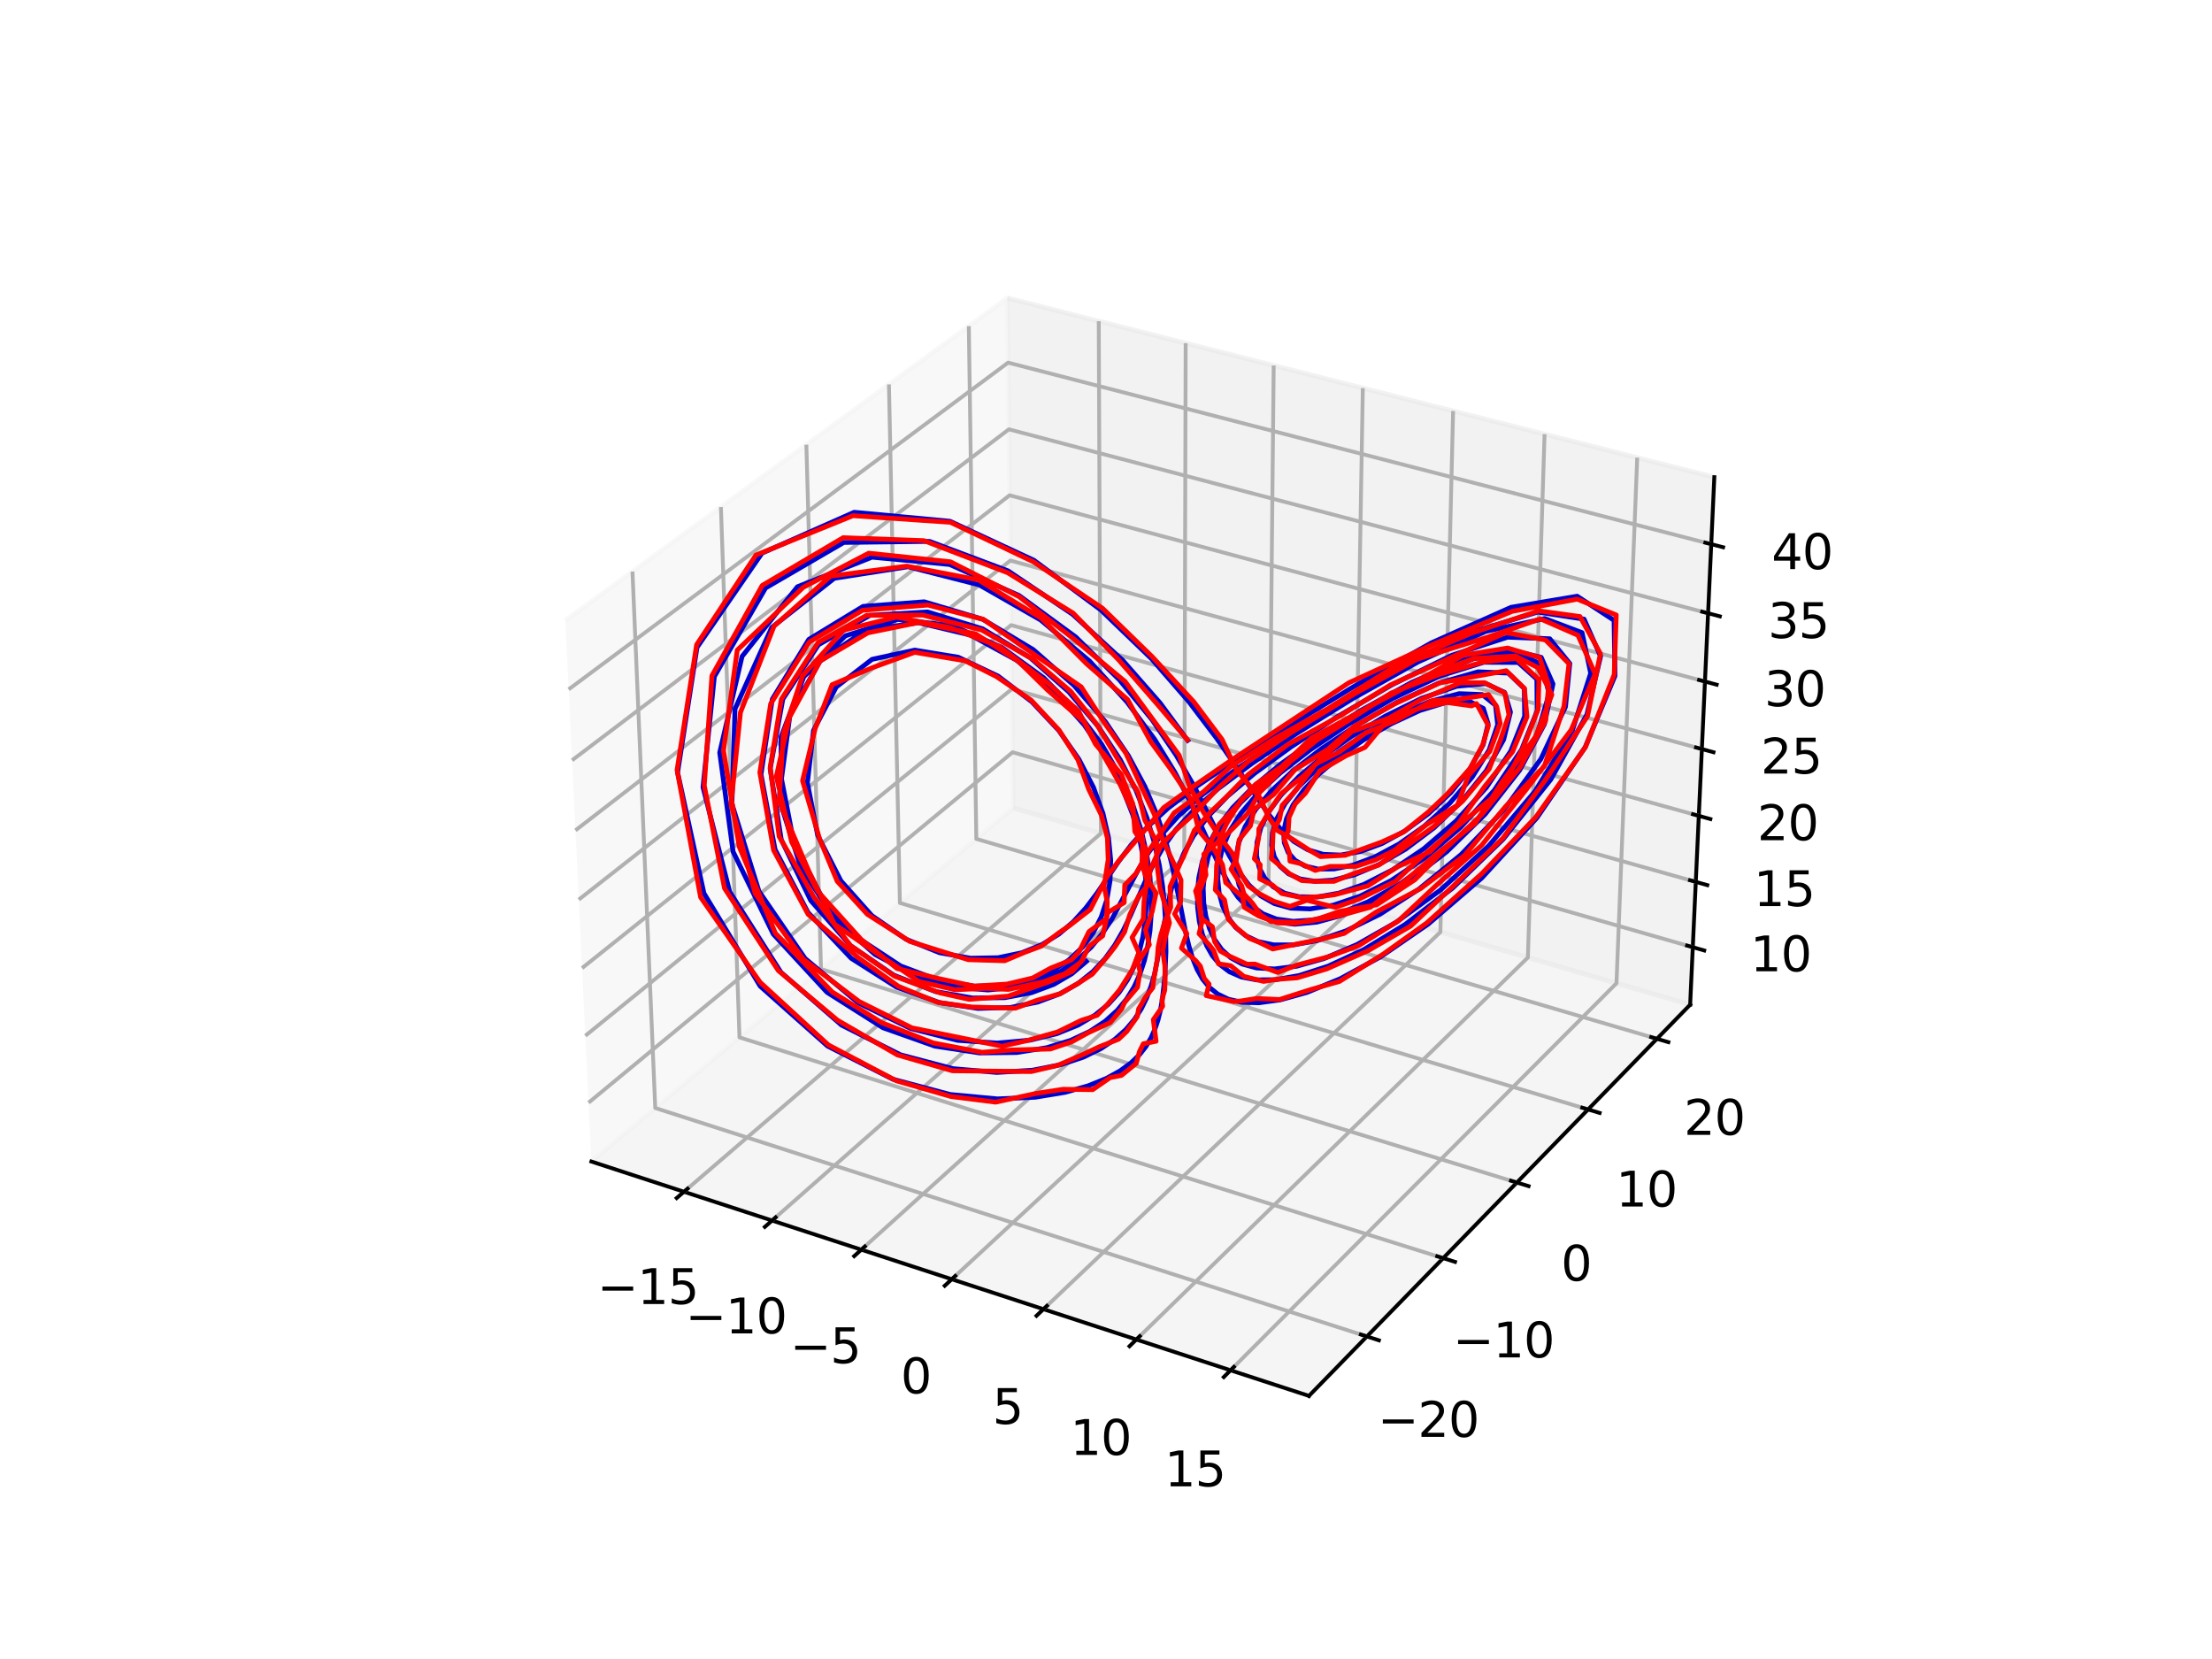 <?xml version="1.0" encoding="utf-8" standalone="no"?>
<!DOCTYPE svg PUBLIC "-//W3C//DTD SVG 1.1//EN"
  "http://www.w3.org/Graphics/SVG/1.1/DTD/svg11.dtd">
<svg xmlns:xlink="http://www.w3.org/1999/xlink" width="460.8pt" height="345.6pt" viewBox="0 0 460.8 345.6" xmlns="http://www.w3.org/2000/svg" version="1.1">
 <defs>
  <style type="text/css">*{stroke-linejoin: round; stroke-linecap: butt}</style>
 </defs>
 <g id="figure_1">
  <g id="patch_1">
   <path d="M 0 345.6 
L 460.8 345.6 
L 460.8 0 
L 0 0 
z
" style="fill: #ffffff"/>
  </g>
  <g id="patch_2">
   <path d="M 103.104 307.584 
L 369.216 307.584 
L 369.216 41.472 
L 103.104 41.472 
z
" style="fill: #ffffff"/>
  </g>
  <g id="pane3d_1">
   <g id="patch_3">
    <path d="M 123.197 241.969 
L 211.076 168.307 
L 209.855 62.074 
L 117.77 129.273 
" style="fill: #f2f2f2; opacity: 0.5; stroke: #f2f2f2; stroke-linejoin: miter"/>
   </g>
  </g>
  <g id="pane3d_2">
   <g id="patch_4">
    <path d="M 211.076 168.307 
L 352.09 209.295 
L 357.123 99.402 
L 209.855 62.074 
" style="fill: #e6e6e6; opacity: 0.5; stroke: #e6e6e6; stroke-linejoin: miter"/>
   </g>
  </g>
  <g id="pane3d_3">
   <g id="patch_5">
    <path d="M 123.197 241.969 
L 272.679 290.79 
L 352.09 209.295 
L 211.076 168.307 
" style="fill: #ececec; opacity: 0.5; stroke: #ececec; stroke-linejoin: miter"/>
   </g>
  </g>
  <g id="axis3d_1">
   <g id="line2d_1">
    <path d="M 123.197 241.969 
L 272.679 290.79 
" style="fill: none; stroke: #000000; stroke-width: 0.8; stroke-linecap: square"/>
   </g>
   <g id="Line3DCollection_1">
    <path d="M 142.482 248.268 
L 229.338 173.616 
L 228.891 66.899 
" style="fill: none; stroke: #b0b0b0; stroke-width: 0.8"/>
    <path d="M 160.832 254.261 
L 246.697 178.661 
L 246.996 71.488 
" style="fill: none; stroke: #b0b0b0; stroke-width: 0.8"/>
    <path d="M 179.427 260.334 
L 264.267 183.768 
L 265.331 76.136 
" style="fill: none; stroke: #b0b0b0; stroke-width: 0.8"/>
    <path d="M 198.27 266.488 
L 282.052 188.937 
L 283.901 80.842 
" style="fill: none; stroke: #b0b0b0; stroke-width: 0.8"/>
    <path d="M 217.367 272.725 
L 300.057 194.171 
L 302.709 85.61 
" style="fill: none; stroke: #b0b0b0; stroke-width: 0.8"/>
    <path d="M 236.724 279.047 
L 318.285 199.469 
L 321.762 90.439 
" style="fill: none; stroke: #b0b0b0; stroke-width: 0.8"/>
    <path d="M 256.344 285.455 
L 336.741 204.833 
L 341.063 95.331 
" style="fill: none; stroke: #b0b0b0; stroke-width: 0.8"/>
   </g>
   <g id="xtick_1">
    <g id="line2d_2">
     <path d="M 143.238 247.617 
L 140.965 249.571 
" style="fill: none; stroke: #000000; stroke-width: 0.8; stroke-linecap: square"/>
    </g>
    <g id="text_1">
     <!-- −15 -->
     <g transform="translate(124.41 271.647)scale(0.1 -0.1)">
      <defs>
       <path id="DejaVuSans-2212" d="M 678 2272 
L 4684 2272 
L 4684 1741 
L 678 1741 
L 678 2272 
z
" transform="scale(0.016)"/>
       <path id="DejaVuSans-31" d="M 794 531 
L 1825 531 
L 1825 4091 
L 703 3866 
L 703 4441 
L 1819 4666 
L 2450 4666 
L 2450 531 
L 3481 531 
L 3481 0 
L 794 0 
L 794 531 
z
" transform="scale(0.016)"/>
       <path id="DejaVuSans-35" d="M 691 4666 
L 3169 4666 
L 3169 4134 
L 1269 4134 
L 1269 2991 
Q 1406 3038 1543 3061 
Q 1681 3084 1819 3084 
Q 2600 3084 3056 2656 
Q 3513 2228 3513 1497 
Q 3513 744 3044 326 
Q 2575 -91 1722 -91 
Q 1428 -91 1123 -41 
Q 819 9 494 109 
L 494 744 
Q 775 591 1075 516 
Q 1375 441 1709 441 
Q 2250 441 2565 725 
Q 2881 1009 2881 1497 
Q 2881 1984 2565 2268 
Q 2250 2553 1709 2553 
Q 1456 2553 1204 2497 
Q 953 2441 691 2322 
L 691 4666 
z
" transform="scale(0.016)"/>
      </defs>
      <use xlink:href="#DejaVuSans-2212"/>
      <use xlink:href="#DejaVuSans-31" x="83.789"/>
      <use xlink:href="#DejaVuSans-35" x="147.412"/>
     </g>
    </g>
   </g>
   <g id="xtick_2">
    <g id="line2d_3">
     <path d="M 161.581 253.602 
L 159.332 255.581 
" style="fill: none; stroke: #000000; stroke-width: 0.8; stroke-linecap: square"/>
    </g>
    <g id="text_2">
     <!-- −10 -->
     <g transform="translate(142.78 277.768)scale(0.1 -0.1)">
      <defs>
       <path id="DejaVuSans-30" d="M 2034 4250 
Q 1547 4250 1301 3770 
Q 1056 3291 1056 2328 
Q 1056 1369 1301 889 
Q 1547 409 2034 409 
Q 2525 409 2770 889 
Q 3016 1369 3016 2328 
Q 3016 3291 2770 3770 
Q 2525 4250 2034 4250 
z
M 2034 4750 
Q 2819 4750 3233 4129 
Q 3647 3509 3647 2328 
Q 3647 1150 3233 529 
Q 2819 -91 2034 -91 
Q 1250 -91 836 529 
Q 422 1150 422 2328 
Q 422 3509 836 4129 
Q 1250 4750 2034 4750 
z
" transform="scale(0.016)"/>
      </defs>
      <use xlink:href="#DejaVuSans-2212"/>
      <use xlink:href="#DejaVuSans-31" x="83.789"/>
      <use xlink:href="#DejaVuSans-30" x="147.412"/>
     </g>
    </g>
   </g>
   <g id="xtick_3">
    <g id="line2d_4">
     <path d="M 180.167 259.666 
L 177.944 261.672 
" style="fill: none; stroke: #000000; stroke-width: 0.8; stroke-linecap: square"/>
    </g>
    <g id="text_3">
     <!-- −5 -->
     <g transform="translate(164.576 283.97)scale(0.1 -0.1)">
      <use xlink:href="#DejaVuSans-2212"/>
      <use xlink:href="#DejaVuSans-35" x="83.789"/>
     </g>
    </g>
   </g>
   <g id="xtick_4">
    <g id="line2d_5">
     <path d="M 199.001 265.812 
L 196.805 267.844 
" style="fill: none; stroke: #000000; stroke-width: 0.8; stroke-linecap: square"/>
    </g>
    <g id="text_4">
     <!-- 0 -->
     <g transform="translate(187.631 290.255)scale(0.1 -0.1)">
      <use xlink:href="#DejaVuSans-30"/>
     </g>
    </g>
   </g>
   <g id="xtick_5">
    <g id="line2d_6">
     <path d="M 218.089 272.04 
L 215.921 274.1 
" style="fill: none; stroke: #000000; stroke-width: 0.8; stroke-linecap: square"/>
    </g>
    <g id="text_5">
     <!-- 5 -->
     <g transform="translate(206.751 296.626)scale(0.1 -0.1)">
      <use xlink:href="#DejaVuSans-35"/>
     </g>
    </g>
   </g>
   <g id="xtick_6">
    <g id="line2d_7">
     <path d="M 237.436 278.352 
L 235.296 280.44 
" style="fill: none; stroke: #000000; stroke-width: 0.8; stroke-linecap: square"/>
    </g>
    <g id="text_6">
     <!-- 10 -->
     <g transform="translate(222.95 303.083)scale(0.1 -0.1)">
      <use xlink:href="#DejaVuSans-31"/>
      <use xlink:href="#DejaVuSans-30" x="63.623"/>
     </g>
    </g>
   </g>
   <g id="xtick_7">
    <g id="line2d_8">
     <path d="M 257.047 284.75 
L 254.936 286.867 
" style="fill: none; stroke: #000000; stroke-width: 0.8; stroke-linecap: square"/>
    </g>
    <g id="text_7">
     <!-- 15 -->
     <g transform="translate(242.596 309.628)scale(0.1 -0.1)">
      <use xlink:href="#DejaVuSans-31"/>
      <use xlink:href="#DejaVuSans-35" x="63.623"/>
     </g>
    </g>
   </g>
  </g>
  <g id="axis3d_2">
   <g id="line2d_9">
    <path d="M 352.09 209.295 
L 272.679 290.79 
" style="fill: none; stroke: #000000; stroke-width: 0.8; stroke-linecap: square"/>
   </g>
   <g id="Line3DCollection_2">
    <path d="M 131.755 119.068 
L 136.5 230.818 
L 284.746 278.407 
" style="fill: none; stroke: #b0b0b0; stroke-width: 0.8"/>
    <path d="M 150.179 105.622 
L 154.05 216.108 
L 300.639 262.097 
" style="fill: none; stroke: #b0b0b0; stroke-width: 0.8"/>
    <path d="M 167.978 92.634 
L 171.029 201.876 
L 315.989 246.344 
" style="fill: none; stroke: #b0b0b0; stroke-width: 0.8"/>
    <path d="M 185.182 80.079 
L 187.465 188.099 
L 330.823 231.12 
" style="fill: none; stroke: #b0b0b0; stroke-width: 0.8"/>
    <path d="M 201.822 67.936 
L 203.384 174.755 
L 345.167 216.4 
" style="fill: none; stroke: #b0b0b0; stroke-width: 0.8"/>
   </g>
   <g id="xtick_8">
    <g id="line2d_10">
     <path d="M 283.497 278.006 
L 287.246 279.21 
" style="fill: none; stroke: #000000; stroke-width: 0.8; stroke-linecap: square"/>
    </g>
    <g id="text_8">
     <!-- −20 -->
     <g transform="translate(286.986 299.329)scale(0.1 -0.1)">
      <defs>
       <path id="DejaVuSans-32" d="M 1228 531 
L 3431 531 
L 3431 0 
L 469 0 
L 469 531 
Q 828 903 1448 1529 
Q 2069 2156 2228 2338 
Q 2531 2678 2651 2914 
Q 2772 3150 2772 3378 
Q 2772 3750 2511 3984 
Q 2250 4219 1831 4219 
Q 1534 4219 1204 4116 
Q 875 4013 500 3803 
L 500 4441 
Q 881 4594 1212 4672 
Q 1544 4750 1819 4750 
Q 2544 4750 2975 4387 
Q 3406 4025 3406 3419 
Q 3406 3131 3298 2873 
Q 3191 2616 2906 2266 
Q 2828 2175 2409 1742 
Q 1991 1309 1228 531 
z
" transform="scale(0.016)"/>
      </defs>
      <use xlink:href="#DejaVuSans-2212"/>
      <use xlink:href="#DejaVuSans-32" x="83.789"/>
      <use xlink:href="#DejaVuSans-30" x="147.412"/>
     </g>
    </g>
   </g>
   <g id="xtick_9">
    <g id="line2d_11">
     <path d="M 299.405 261.71 
L 303.11 262.872 
" style="fill: none; stroke: #000000; stroke-width: 0.8; stroke-linecap: square"/>
    </g>
    <g id="text_9">
     <!-- −10 -->
     <g transform="translate(302.666 282.777)scale(0.1 -0.1)">
      <use xlink:href="#DejaVuSans-2212"/>
      <use xlink:href="#DejaVuSans-31" x="83.789"/>
      <use xlink:href="#DejaVuSans-30" x="147.412"/>
     </g>
    </g>
   </g>
   <g id="xtick_10">
    <g id="line2d_12">
     <path d="M 314.77 245.97 
L 318.43 247.092 
" style="fill: none; stroke: #000000; stroke-width: 0.8; stroke-linecap: square"/>
    </g>
    <g id="text_10">
     <!-- 0 -->
     <g transform="translate(325.181 266.791)scale(0.1 -0.1)">
      <use xlink:href="#DejaVuSans-30"/>
     </g>
    </g>
   </g>
   <g id="xtick_11">
    <g id="line2d_13">
     <path d="M 329.619 230.759 
L 333.235 231.844 
" style="fill: none; stroke: #000000; stroke-width: 0.8; stroke-linecap: square"/>
    </g>
    <g id="text_11">
     <!-- 10 -->
     <g transform="translate(336.634 251.343)scale(0.1 -0.1)">
      <use xlink:href="#DejaVuSans-31"/>
      <use xlink:href="#DejaVuSans-30" x="63.623"/>
     </g>
    </g>
   </g>
   <g id="xtick_12">
    <g id="line2d_14">
     <path d="M 343.977 216.05 
L 347.551 217.1 
" style="fill: none; stroke: #000000; stroke-width: 0.8; stroke-linecap: square"/>
    </g>
    <g id="text_12">
     <!-- 20 -->
     <g transform="translate(350.785 236.406)scale(0.1 -0.1)">
      <use xlink:href="#DejaVuSans-32"/>
      <use xlink:href="#DejaVuSans-30" x="63.623"/>
     </g>
    </g>
   </g>
  </g>
  <g id="axis3d_3">
   <g id="line2d_15">
    <path d="M 352.09 209.295 
L 357.123 99.402 
" style="fill: none; stroke: #000000; stroke-width: 0.8; stroke-linecap: square"/>
   </g>
   <g id="Line3DCollection_3">
    <path d="M 352.639 197.321 
L 210.943 156.71 
L 122.607 229.708 
" style="fill: none; stroke: #b0b0b0; stroke-width: 0.8"/>
    <path d="M 353.262 183.714 
L 210.791 143.538 
L 121.936 215.77 
" style="fill: none; stroke: #b0b0b0; stroke-width: 0.8"/>
    <path d="M 353.892 169.956 
L 210.638 130.227 
L 121.257 201.671 
" style="fill: none; stroke: #b0b0b0; stroke-width: 0.8"/>
    <path d="M 354.529 156.044 
L 210.484 116.774 
L 120.57 187.408 
" style="fill: none; stroke: #b0b0b0; stroke-width: 0.8"/>
    <path d="M 355.173 141.977 
L 210.327 103.178 
L 119.875 172.979 
" style="fill: none; stroke: #b0b0b0; stroke-width: 0.8"/>
    <path d="M 355.825 127.75 
L 210.169 89.435 
L 119.172 158.381 
" style="fill: none; stroke: #b0b0b0; stroke-width: 0.8"/>
    <path d="M 356.483 113.362 
L 210.009 75.544 
L 118.461 143.61 
" style="fill: none; stroke: #b0b0b0; stroke-width: 0.8"/>
   </g>
   <g id="xtick_13">
    <g id="line2d_16">
     <path d="M 351.449 196.98 
L 355.021 198.003 
" style="fill: none; stroke: #000000; stroke-width: 0.8; stroke-linecap: square"/>
    </g>
    <g id="text_13">
     <!-- 10 -->
     <g transform="translate(364.612 202.338)scale(0.1 -0.1)">
      <use xlink:href="#DejaVuSans-31"/>
      <use xlink:href="#DejaVuSans-30" x="63.623"/>
     </g>
    </g>
   </g>
   <g id="xtick_14">
    <g id="line2d_17">
     <path d="M 352.066 183.377 
L 355.657 184.389 
" style="fill: none; stroke: #000000; stroke-width: 0.8; stroke-linecap: square"/>
    </g>
    <g id="text_14">
     <!-- 15 -->
     <g transform="translate(365.334 188.758)scale(0.1 -0.1)">
      <use xlink:href="#DejaVuSans-31"/>
      <use xlink:href="#DejaVuSans-35" x="63.623"/>
     </g>
    </g>
   </g>
   <g id="xtick_15">
    <g id="line2d_18">
     <path d="M 352.689 169.622 
L 356.301 170.624 
" style="fill: none; stroke: #000000; stroke-width: 0.8; stroke-linecap: square"/>
    </g>
    <g id="text_15">
     <!-- 20 -->
     <g transform="translate(366.064 175.028)scale(0.1 -0.1)">
      <use xlink:href="#DejaVuSans-32"/>
      <use xlink:href="#DejaVuSans-30" x="63.623"/>
     </g>
    </g>
   </g>
   <g id="xtick_16">
    <g id="line2d_19">
     <path d="M 353.319 155.715 
L 356.952 156.705 
" style="fill: none; stroke: #000000; stroke-width: 0.8; stroke-linecap: square"/>
    </g>
    <g id="text_16">
     <!-- 25 -->
     <g transform="translate(366.802 161.145)scale(0.1 -0.1)">
      <use xlink:href="#DejaVuSans-32"/>
      <use xlink:href="#DejaVuSans-35" x="63.623"/>
     </g>
    </g>
   </g>
   <g id="xtick_17">
    <g id="line2d_20">
     <path d="M 353.956 141.651 
L 357.61 142.63 
" style="fill: none; stroke: #000000; stroke-width: 0.8; stroke-linecap: square"/>
    </g>
    <g id="text_17">
     <!-- 30 -->
     <g transform="translate(367.549 147.106)scale(0.1 -0.1)">
      <defs>
       <path id="DejaVuSans-33" d="M 2597 2516 
Q 3050 2419 3304 2112 
Q 3559 1806 3559 1356 
Q 3559 666 3084 287 
Q 2609 -91 1734 -91 
Q 1441 -91 1130 -33 
Q 819 25 488 141 
L 488 750 
Q 750 597 1062 519 
Q 1375 441 1716 441 
Q 2309 441 2620 675 
Q 2931 909 2931 1356 
Q 2931 1769 2642 2001 
Q 2353 2234 1838 2234 
L 1294 2234 
L 1294 2753 
L 1863 2753 
Q 2328 2753 2575 2939 
Q 2822 3125 2822 3475 
Q 2822 3834 2567 4026 
Q 2313 4219 1838 4219 
Q 1578 4219 1281 4162 
Q 984 4106 628 3988 
L 628 4550 
Q 988 4650 1302 4700 
Q 1616 4750 1894 4750 
Q 2613 4750 3031 4423 
Q 3450 4097 3450 3541 
Q 3450 3153 3228 2886 
Q 3006 2619 2597 2516 
z
" transform="scale(0.016)"/>
      </defs>
      <use xlink:href="#DejaVuSans-33"/>
      <use xlink:href="#DejaVuSans-30" x="63.623"/>
     </g>
    </g>
   </g>
   <g id="xtick_18">
    <g id="line2d_21">
     <path d="M 354.6 127.428 
L 358.276 128.395 
" style="fill: none; stroke: #000000; stroke-width: 0.8; stroke-linecap: square"/>
    </g>
    <g id="text_18">
     <!-- 35 -->
     <g transform="translate(368.304 132.91)scale(0.1 -0.1)">
      <use xlink:href="#DejaVuSans-33"/>
      <use xlink:href="#DejaVuSans-35" x="63.623"/>
     </g>
    </g>
   </g>
   <g id="xtick_19">
    <g id="line2d_22">
     <path d="M 355.252 113.044 
L 358.95 113.999 
" style="fill: none; stroke: #000000; stroke-width: 0.8; stroke-linecap: square"/>
    </g>
    <g id="text_19">
     <!-- 40 -->
     <g transform="translate(369.067 118.553)scale(0.1 -0.1)">
      <defs>
       <path id="DejaVuSans-34" d="M 2419 4116 
L 825 1625 
L 2419 1625 
L 2419 4116 
z
M 2253 4666 
L 3047 4666 
L 3047 1625 
L 3713 1625 
L 3713 1100 
L 3047 1100 
L 3047 0 
L 2419 0 
L 2419 1100 
L 313 1100 
L 313 1709 
L 2253 4666 
z
" transform="scale(0.016)"/>
      </defs>
      <use xlink:href="#DejaVuSans-34"/>
      <use xlink:href="#DejaVuSans-30" x="63.623"/>
     </g>
    </g>
   </g>
  </g>
  <g id="axes_1">
   <g id="line2d_23">
    <path d="M 226.296 200.291 
L 223.287 202.855 
L 219.538 205.057 
L 214.924 206.781 
L 209.319 207.834 
L 202.629 207.907 
L 194.859 206.549 
L 186.207 203.152 
L 177.213 197.022 
L 168.896 187.603 
L 162.754 174.928 
L 160.444 160.139 
L 163.076 145.636 
L 170.498 134.315 
L 181.236 128.183 
L 193.224 127.482 
L 204.699 130.996 
L 214.627 137.024 
L 222.642 144.123 
L 228.802 151.365 
L 233.363 158.263 
L 236.637 164.617 
L 238.926 170.383 
L 240.485 175.587 
L 241.518 180.287 
L 242.181 184.545 
L 242.583 188.419 
L 242.803 191.961 
L 242.888 198.223 
L 242.65 203.606 
L 242.126 208.306 
L 241.735 210.449 
L 241.231 212.476 
L 240.586 214.403 
L 239.76 216.248 
L 238.702 218.025 
L 237.344 219.748 
L 235.596 221.43 
L 233.344 223.075 
L 230.438 224.675 
L 226.689 226.196 
L 221.858 227.553 
L 215.661 228.572 
L 207.784 228.922 
L 197.942 228.006 
L 186.027 224.832 
L 172.399 217.913 
L 158.363 205.432 
L 146.643 186.092 
L 141.157 160.924 
L 145.198 134.869 
L 158.741 115.224 
L 177.938 106.718 
L 197.887 108.591 
L 215.383 116.714 
L 229.335 127.07 
L 239.91 137.254 
L 247.735 146.265 
L 253.506 153.876 
L 257.843 160.173 
L 264.149 169.491 
L 266.829 172.788 
L 269.532 175.287 
L 272.433 177.02 
L 275.659 177.978 
L 279.294 178.124 
L 283.373 177.397 
L 287.871 175.734 
L 292.681 173.093 
L 297.587 169.493 
L 302.254 165.07 
L 306.223 160.124 
L 308.967 155.143 
L 309.998 150.754 
L 309.015 147.581 
L 306.031 146.06 
L 301.409 146.286 
L 295.763 148.015 
L 289.779 150.793 
L 284.054 154.141 
L 278.999 157.683 
L 274.836 161.186 
L 271.637 164.529 
L 269.381 167.661 
L 267.999 170.557 
L 267.411 173.198 
L 267.546 175.555 
L 268.351 177.584 
L 269.794 179.227 
L 271.863 180.411 
L 274.561 181.044 
L 277.891 181.021 
L 281.849 180.222 
L 286.393 178.527 
L 291.42 175.832 
L 296.725 172.09 
L 301.971 167.37 
L 306.669 161.92 
L 310.216 156.222 
L 311.995 150.966 
L 311.55 146.919 
L 308.767 144.69 
L 303.968 144.503 
L 297.823 146.138 
L 291.145 149.071 
L 284.663 152.711 
L 278.89 156.587 
L 274.1 160.408 
L 270.377 164.04 
L 267.692 167.437 
L 265.953 170.588 
L 265.058 173.489 
L 264.914 176.124 
L 265.451 178.461 
L 266.628 180.451 
L 268.428 182.028 
L 270.858 183.108 
L 273.938 183.588 
L 277.694 183.346 
L 282.132 182.241 
L 287.218 180.127 
L 292.838 176.877 
L 298.75 172.435 
L 304.543 166.889 
L 309.618 160.567 
L 313.233 154.09 
L 314.662 148.335 
L 313.421 144.225 
L 309.504 142.403 
L 303.444 142.966 
L 296.144 145.47 
L 288.577 149.187 
L 281.522 153.424 
L 275.454 157.705 
L 270.573 161.792 
L 266.883 165.607 
L 264.288 169.148 
L 262.653 172.435 
L 261.847 175.476 
L 261.763 178.264 
L 262.324 180.77 
L 263.49 182.949 
L 265.252 184.739 
L 267.628 186.06 
L 270.656 186.811 
L 274.388 186.864 
L 278.869 186.067 
L 284.116 184.242 
L 290.081 181.207 
L 296.594 176.817 
L 303.304 171.039 
L 309.618 164.075 
L 314.707 156.479 
L 317.618 149.202 
L 317.546 143.435 
L 314.181 140.212 
L 307.923 139.951 
L 299.78 142.285 
L 290.992 146.317 
L 282.617 151.097 
L 275.325 155.945 
L 269.401 160.527 
L 264.861 164.749 
L 261.575 168.637 
L 259.362 172.246 
L 258.041 175.617 
L 257.46 178.766 
L 257.506 181.686 
L 258.107 184.352 
L 259.23 186.724 
L 260.877 188.748 
L 263.081 190.354 
L 265.898 191.454 
L 269.41 191.929 
L 273.705 191.627 
L 278.867 190.355 
L 284.945 187.884 
L 291.898 183.965 
L 299.526 178.391 
L 307.368 171.111 
L 314.624 162.412 
L 320.158 153.107 
L 322.696 144.577 
L 321.274 138.459 
L 315.748 135.961 
L 307.002 137.222 
L 296.605 141.298 
L 286.154 146.791 
L 276.778 152.545 
L 269.016 157.941 
L 262.962 162.8 
L 258.459 167.175 
L 255.252 171.183 
L 253.074 174.929 
L 251.696 178.473 
L 250.933 181.842 
L 250.649 185.04 
L 250.757 188.054 
L 251.203 190.864 
L 251.968 193.447 
L 253.061 195.775 
L 254.516 197.813 
L 256.391 199.515 
L 258.769 200.82 
L 261.758 201.64 
L 265.49 201.852 
L 270.118 201.282 
L 275.806 199.692 
L 282.693 196.767 
L 290.844 192.124 
L 300.139 185.363 
L 310.117 176.213 
L 319.792 164.823 
L 327.551 152.157 
L 331.374 140.246 
L 329.57 131.79 
L 321.798 128.855 
L 309.542 131.521 
L 295.403 137.894 
L 281.791 145.535 
L 270.131 152.773 
L 260.871 158.988 
L 253.862 164.223 
L 248.705 168.752 
L 244.954 172.842 
L 242.206 176.673 
L 240.125 180.343 
L 238.448 183.892 
L 235.53 190.645 
L 233.993 193.829 
L 232.243 196.867 
L 230.17 199.74 
L 227.656 202.423 
L 224.577 204.876 
L 220.793 207.027 
L 216.151 208.759 
L 210.499 209.876 
L 203.713 210.069 
L 195.756 208.873 
L 186.785 205.646 
L 177.305 199.616 
L 168.335 190.101 
L 161.46 176.982 
L 158.528 161.325 
L 160.879 145.655 
L 168.487 133.205 
L 179.799 126.323 
L 192.534 125.366 
L 204.733 129.006 
L 215.26 135.34 
L 223.732 142.774 
L 230.231 150.301 
L 235.048 157.411 
L 238.532 163.907 
L 241.013 169.757 
L 242.773 174.998 
L 244.036 179.696 
L 245.721 187.723 
L 247.004 194.28 
L 247.678 197.101 
L 248.449 199.646 
L 249.371 201.925 
L 250.503 203.936 
L 251.911 205.667 
L 253.677 207.091 
L 255.902 208.159 
L 258.709 208.799 
L 262.251 208.896 
L 266.71 208.286 
L 272.291 206.727 
L 279.205 203.885 
L 287.615 199.314 
L 297.542 192.485 
L 308.681 182.901 
L 320.145 170.396 
L 330.224 155.659 
L 336.43 140.794 
L 336.242 129.227 
L 328.554 124.203 
L 314.766 126.524 
L 298.16 133.935 
L 282.009 143.033 
L 268.243 151.435 
L 257.419 158.315 
L 249.294 163.81 
L 243.326 168.357 
L 238.94 172.344 
L 235.631 176.023 
L 232.988 179.523 
L 228.486 186.116 
L 226.176 189.176 
L 223.594 192.02 
L 220.597 194.584 
L 217.058 196.78 
L 212.863 198.481 
L 207.922 199.511 
L 202.195 199.617 
L 195.73 198.466 
L 188.732 195.649 
L 181.637 190.751 
L 175.176 183.501 
L 170.341 174.019 
L 168.19 163.083 
L 169.466 152.174 
L 174.212 143.11 
L 181.668 137.351 
L 190.569 135.429 
L 199.637 136.917 
L 207.934 140.85 
L 214.956 146.2 
L 220.548 152.157 
L 224.769 158.191 
L 227.78 164.009 
L 229.774 169.472 
L 230.926 174.534 
L 231.38 179.195 
L 231.242 183.479 
L 230.575 187.415 
L 229.404 191.03 
L 227.721 194.339 
L 225.484 197.343 
L 222.626 200.02 
L 219.056 202.314 
L 214.666 204.116 
L 209.351 205.25 
L 203.036 205.438 
L 195.734 204.275 
L 187.632 201.229 
L 179.213 195.697 
L 171.369 187.196 
L 165.406 175.733 
L 162.792 162.241 
L 164.586 148.734 
L 170.815 137.755 
L 180.331 131.252 
L 191.345 129.721 
L 202.194 132.306 
L 211.801 137.548 
L 219.699 144.092 
L 225.85 150.992 
L 230.437 157.71 
L 233.727 163.994 
L 235.99 169.76 
L 237.464 175.011 
L 238.339 179.786 
L 238.757 184.14 
L 238.817 188.127 
L 238.58 191.797 
L 238.076 195.195 
L 237.31 198.36 
L 236.263 201.32 
L 234.894 204.102 
L 233.14 206.721 
L 230.915 209.182 
L 228.104 211.473 
L 224.565 213.555 
L 220.126 215.344 
L 214.589 216.681 
L 207.753 217.29 
L 199.463 216.716 
L 189.712 214.257 
L 178.82 208.942 
L 167.704 199.665 
L 158.104 185.665 
L 152.472 167.452 
L 153.115 147.674 
L 160.764 130.717 
L 173.795 120.468 
L 189.146 118.059 
L 204.009 121.85 
L 216.781 129.151 
L 226.974 137.715 
L 234.745 146.2 
L 240.516 153.995 
L 244.761 160.912 
L 247.916 166.96 
L 254.16 180.71 
L 255.962 184.08 
L 257.91 186.917 
L 260.139 189.224 
L 262.775 190.976 
L 265.942 192.111 
L 269.763 192.531 
L 274.359 192.091 
L 279.832 190.596 
L 286.232 187.81 
L 293.504 183.479 
L 301.406 177.408 
L 309.403 169.592 
L 316.591 160.421 
L 321.73 150.868 
L 323.512 142.479 
L 321.068 136.943 
L 314.489 135.321 
L 304.918 137.46 
L 294.067 142.169 
L 283.519 147.982 
L 274.286 153.819 
L 266.784 159.177 
L 261.016 163.964 
L 256.771 168.275 
L 253.77 172.241 
L 251.742 175.963 
L 250.455 179.497 
L 249.731 182.868 
L 249.439 186.074 
L 249.493 189.104 
L 249.84 191.942 
L 250.461 194.569 
L 251.361 196.962 
L 252.566 199.095 
L 254.126 200.936 
L 256.113 202.436 
L 258.624 203.532 
L 261.78 204.128 
L 265.729 204.089 
L 270.64 203.223 
L 276.692 201.264 
L 284.037 197.86 
L 292.732 192.582 
L 302.615 184.994 
L 313.121 174.834 
L 323.068 162.368 
L 330.582 148.849 
L 333.437 136.726 
L 329.991 128.982 
L 320.328 127.497 
L 306.505 131.717 
L 291.462 139.168 
L 277.579 147.265 
L 266.045 154.529 
L 257.079 160.583 
L 250.381 165.627 
L 245.474 169.997 
L 241.88 173.969 
L 239.185 177.713 
L 237.054 181.311 
L 231.679 191.382 
L 229.658 194.45 
L 227.293 197.327 
L 224.459 199.971 
L 221.024 202.317 
L 216.855 204.263 
L 211.818 205.649 
L 205.805 206.228 
L 198.77 205.637 
L 190.81 203.373 
L 182.275 198.822 
L 173.898 191.394 
L 166.866 180.824 
L 162.689 167.642 
L 162.716 153.511 
L 167.446 140.98 
L 176.122 132.449 
L 187.041 129.042 
L 198.352 130.31 
L 208.7 134.859 
L 217.401 141.185 
L 224.29 148.148 
L 229.501 155.061 
L 233.296 161.582 
L 235.96 167.582 
L 237.755 173.042 
L 238.894 177.998 
L 239.545 182.503 
L 239.825 186.614 
L 239.816 190.384 
L 239.565 193.863 
L 239.093 197.091 
L 238.401 200.104 
L 237.467 202.931 
L 236.252 205.595 
L 234.698 208.116 
L 232.723 210.503 
L 230.221 212.753 
L 227.057 214.844 
L 223.064 216.718 
L 218.043 218.261 
L 211.774 219.258 
L 204.046 219.344 
L 194.735 217.922 
L 183.947 214.098 
L 172.271 206.704 
L 161.086 194.589 
L 152.713 177.407 
L 149.931 156.772 
L 154.585 136.743 
L 166.115 122.238 
L 181.662 116.068 
L 197.831 117.588 
L 212.29 124.06 
L 224.087 132.688 
L 233.195 141.622 
L 240.006 149.947 
L 245.031 157.342 
L 248.76 163.772 
L 253.941 174.068 
L 256.009 178.125 
L 258.035 181.55 
L 260.195 184.38 
L 262.638 186.62 
L 265.497 188.243 
L 268.896 189.184 
L 272.949 189.339 
L 277.755 188.56 
L 283.376 186.663 
L 289.797 183.438 
L 296.871 178.703 
L 304.239 172.385 
L 311.255 164.67 
L 316.972 156.162 
L 320.266 147.961 
L 320.162 141.493 
L 316.281 138.002 
L 309.114 137.959 
L 299.897 140.847 
L 290.096 145.531 
L 280.91 150.874 
L 273.042 156.13 
L 266.738 160.982 
L 261.953 165.386 
L 258.497 169.415 
L 256.14 173.157 
L 254.665 176.673 
L 253.893 179.99 
L 253.69 183.112 
L 253.969 186.024 
L 254.682 188.698 
L 255.815 191.1 
L 257.389 193.183 
L 259.45 194.889 
L 262.073 196.143 
L 265.357 196.84 
L 269.418 196.839 
L 274.386 195.95 
L 280.374 193.928 
L 287.446 190.471 
L 295.54 185.259 
L 304.356 178.038 
L 313.224 168.811 
L 320.997 158.109 
L 326.117 147.241 
L 327.018 138.22 
L 322.844 133.069 
L 314.066 132.735 
L 302.405 136.518 
L 290.005 142.631 
L 278.56 149.329 
L 268.956 155.581 
L 261.403 161.064 
L 255.725 165.853 
L 251.591 170.141 
L 248.645 174.103 
L 246.574 177.854 
L 245.12 181.452 
L 244.085 184.92 
L 243.32 188.26 
L 240.527 202.904 
L 239.79 205.429 
L 238.886 207.837 
L 237.76 210.139 
L 236.342 212.345 
L 234.549 214.464 
L 232.273 216.495 
L 229.378 218.426 
L 225.694 220.218 
L 221.012 221.782 
L 215.089 222.948 
L 207.667 223.407 
L 198.528 222.624 
L 187.621 219.745 
L 175.297 213.538 
L 162.682 202.549 
L 152.009 185.772 
L 146.45 163.984 
L 148.81 140.943 
L 159.488 122.48 
L 175.779 112.998 
L 193.644 112.782 
L 209.995 118.922 
L 223.451 127.973 
L 233.865 137.541 
L 241.659 146.432 
L 247.415 154.234 
L 247.415 154.234 
" clip-path="url(#p6c0aff2625)" style="fill: none; stroke: #0000cc; stroke-linecap: square"/>
   </g>
   <g id="line2d_24">
    <path d="M 225.403 200.074 
L 223.401 202.349 
L 218.656 204.47 
L 209.992 207.52 
L 201.89 208.185 
L 195.785 206.826 
L 186.381 203.366 
L 177.16 196.962 
L 169.536 186.834 
L 162.316 174.251 
L 160.448 159.875 
L 162.77 145.656 
L 170.447 133.838 
L 180.549 128.173 
L 192.232 128.132 
L 204.526 131.252 
L 215.188 137.329 
L 223.031 144.011 
L 228.423 150.825 
L 237.132 165.177 
L 238.465 170.792 
L 240.937 175.378 
L 240.969 179.762 
L 241.665 185.046 
L 242.835 188.978 
L 243.626 192.261 
L 242.821 194.962 
L 242.22 198.095 
L 242.671 201.248 
L 242.716 204.057 
L 242.635 206.29 
L 242.06 208.243 
L 242.196 209.626 
L 240.255 212.419 
L 240.831 216.911 
L 238.171 217.442 
L 237.366 219.077 
L 236.696 221.529 
L 233.616 224.029 
L 231.258 224.486 
L 227.624 226.997 
L 221.45 226.919 
L 215.832 227.786 
L 207.398 229.594 
L 198.127 228.431 
L 186.727 225.146 
L 172.567 217.681 
L 158.334 204.613 
L 145.955 186.92 
L 141.047 160.404 
L 145.124 134.298 
L 157.471 115.631 
L 177.69 107.426 
L 198 108.799 
L 215.283 117.034 
L 229.681 126.723 
L 240.044 136.825 
L 248.699 146.213 
L 254.589 154.052 
L 257.534 160.335 
L 262.497 166.232 
L 264.122 169.917 
L 266.08 172.989 
L 269.305 174.851 
L 272.964 177.235 
L 275.071 178.44 
L 280.242 178.164 
L 287.756 175.44 
L 292.362 173.338 
L 297.546 169.153 
L 301.379 165.522 
L 306.291 160.019 
L 308.86 155.205 
L 310.056 151.17 
L 307.566 146.57 
L 306.564 147.05 
L 301.411 146.338 
L 295.783 147.507 
L 289.09 149.952 
L 284.359 155.685 
L 280.429 157.42 
L 274.91 160.611 
L 271.96 165.218 
L 269.809 167.47 
L 268.535 170.257 
L 268.357 173.119 
L 267.49 174.715 
L 268.616 177.769 
L 268.722 179.39 
L 270.961 179.899 
L 273.984 181.319 
L 277.076 180.496 
L 282.467 180.475 
L 286.554 179.13 
L 290.531 177.118 
L 296.931 171.956 
L 303.614 167.72 
L 305.893 161.606 
L 310.349 156.52 
L 312.52 150.702 
L 311.777 147.151 
L 310.075 144.7 
L 304.376 145.602 
L 298.337 145.974 
L 290.923 150.048 
L 284.502 152.689 
L 278.982 156.664 
L 274.096 159.152 
L 270.06 164.515 
L 267.089 167.769 
L 266.544 170.69 
L 265.218 173.128 
L 265.089 176.23 
L 264.842 178.843 
L 268.607 181.998 
L 271.163 183.434 
L 273.889 183.604 
L 277.897 183.596 
L 281.718 182.087 
L 287.208 180.21 
L 291.065 177.618 
L 298.605 172.247 
L 304.718 166.851 
L 310.223 160.198 
L 312.546 154.211 
L 314.338 148.902 
L 313.494 144.37 
L 309.286 142.217 
L 304.148 142.262 
L 296.061 145.725 
L 289.418 149.551 
L 281.597 152.417 
L 275.323 157.984 
L 271.471 161.707 
L 266.886 165.333 
L 264.696 168.545 
L 262.237 172.683 
L 262.193 174.571 
L 261.307 178.883 
L 262.521 180.143 
L 262.419 183.084 
L 265.142 184.427 
L 267.016 186.132 
L 271.246 187.004 
L 275.252 186.759 
L 278.024 186.388 
L 284.925 184.556 
L 291.205 180.535 
L 297.889 177.431 
L 303.963 171.349 
L 309.264 163.862 
L 315.086 156.623 
L 318.092 149.331 
L 317.557 143.394 
L 313.783 139.73 
L 299.941 142.253 
L 290.611 146.585 
L 282.111 151.31 
L 276.63 156.095 
L 269.777 160.324 
L 265.322 165.505 
L 261.244 168.648 
L 260.483 172.032 
L 258.144 174.918 
L 257.573 178.903 
L 256.462 181.061 
L 258.667 184.556 
L 259.148 186.222 
L 260.97 188.233 
L 262.586 190.543 
L 264.777 191.978 
L 270.323 192.151 
L 272.759 191.905 
L 279.053 190.765 
L 285.507 188.972 
L 292.41 183.737 
L 298.683 178.419 
L 307.331 171.482 
L 313.036 162.744 
L 319.877 153.475 
L 323.288 144.715 
L 320.365 139.087 
L 315.705 136.661 
L 307.045 137.173 
L 297.114 140.807 
L 285.721 146.879 
L 276.692 152.266 
L 262.821 163.501 
L 258.672 166.441 
L 255.545 171.54 
L 253.755 175.345 
L 250.787 177.937 
L 251.224 182.283 
L 249.889 185.591 
L 249.968 188.488 
L 250.273 191.292 
L 252.571 193.057 
L 253.004 196.087 
L 254.201 198.124 
L 256.099 199.179 
L 259.786 200.867 
L 261.447 200.844 
L 266.186 202.578 
L 270.2 201.031 
L 276.816 199.294 
L 283.018 197.004 
L 291.328 191.824 
L 299.123 184.509 
L 308.617 176.135 
L 318.076 164.308 
L 327.299 152.054 
L 332.305 140.41 
L 328.716 132.336 
L 320.9 128.924 
L 309.867 132.74 
L 295.278 137.294 
L 282.036 144.615 
L 268.962 152.619 
L 259.999 158.662 
L 253.833 164.098 
L 248.608 169.665 
L 245.146 172.762 
L 241.998 175.875 
L 239.615 181.182 
L 239.248 184.209 
L 237.218 186.662 
L 235.365 190.519 
L 234.261 194.167 
L 232.294 197.202 
L 230.711 199.238 
L 227.549 202.933 
L 224.78 204.731 
L 220.861 207.01 
L 216.066 208.368 
L 211.52 210.014 
L 202.399 209.786 
L 195.347 208.811 
L 187.176 205.477 
L 178.811 199.52 
L 168.345 190.467 
L 161.157 177.115 
L 158.292 160.926 
L 160.549 146.622 
L 168.58 133.76 
L 179.698 127.127 
L 193.31 126.035 
L 204.852 129.025 
L 225.241 143.096 
L 230.15 150.683 
L 234.541 156.906 
L 240.471 169.664 
L 242.223 174.983 
L 244.467 179.74 
L 246.023 183.339 
L 245.931 187.938 
L 244.696 190.398 
L 247.234 194.492 
L 246.123 197.508 
L 249.069 200.101 
L 250.046 201.252 
L 250.873 203.823 
L 251.872 205.003 
L 251.283 207.406 
L 257.021 208.635 
L 258.389 208.538 
L 261.759 208.003 
L 266.558 208.218 
L 273.052 206.144 
L 279.027 204.452 
L 288.229 198.706 
L 297.197 192.285 
L 308.703 181.973 
L 319.942 170.217 
L 330.262 155.665 
L 336.276 140.515 
L 336.689 128.109 
L 328.558 124.811 
L 315.017 127.349 
L 297.603 134.618 
L 280.996 142.235 
L 256.658 158.247 
L 248.853 163.63 
L 242.423 168.239 
L 236.065 175.793 
L 233.289 179.037 
L 230.641 182.545 
L 227.131 189.465 
L 222.853 192.787 
L 220.504 194.38 
L 216.934 197.096 
L 213.428 198.4 
L 209.3 200.142 
L 201.721 199.922 
L 189.551 196.122 
L 180.686 190.466 
L 174.408 183.588 
L 170.76 174.83 
L 167.184 162.644 
L 169.82 151.748 
L 173.336 142.636 
L 181.713 139.101 
L 190.547 135.889 
L 201.069 137.659 
L 207.574 140.94 
L 214.787 145.837 
L 220.61 152.084 
L 224.552 158.283 
L 226.803 164.435 
L 229.417 169.759 
L 230.699 174.593 
L 230.852 179.101 
L 230.009 184.544 
L 230.66 187.887 
L 230.529 191.353 
L 226.849 194.08 
L 224.837 198.197 
L 223.162 199.979 
L 218.877 201.675 
L 215.115 203.741 
L 209.785 205.001 
L 202.936 205.432 
L 195.479 203.846 
L 186.846 201.741 
L 179.392 195.697 
L 170.351 185.674 
L 164.925 175.413 
L 161.728 161.776 
L 164.447 149.458 
L 170.854 137.692 
L 180.809 131.826 
L 191.346 129.685 
L 203.275 132.074 
L 212.151 137.763 
L 218.21 143.733 
L 225.921 150.467 
L 233.249 163.219 
L 236.449 170.161 
L 238.044 174.826 
L 237.876 180.143 
L 238.942 183.289 
L 238.323 187.892 
L 238.175 191.408 
L 235.83 195.308 
L 237.25 198.481 
L 235.869 202.034 
L 233.21 206.24 
L 230.709 209.228 
L 228.569 211.502 
L 225.251 212.557 
L 220.275 214.99 
L 213.694 216.841 
L 208.744 217.946 
L 189.973 214.128 
L 178.957 208.624 
L 167.374 199.841 
L 157.317 186.143 
L 152.28 167.563 
L 154.247 148.419 
L 161.25 130.428 
L 173.014 120.019 
L 188.836 117.938 
L 203.817 120.799 
L 216.97 128.819 
L 226.405 138.326 
L 234.895 145.711 
L 239.714 154.504 
L 243.911 160.256 
L 248.178 166.627 
L 249.731 173.017 
L 252.801 176.707 
L 254.662 180.13 
L 255.336 183.87 
L 258.869 186.832 
L 259.204 189.004 
L 262.165 190.785 
L 266.091 192.244 
L 269.829 192.355 
L 274.803 191.337 
L 279.116 189.85 
L 286.8 188.481 
L 294.742 183.267 
L 301.178 176.76 
L 308.695 169.697 
L 316.671 159.829 
L 321.969 150.19 
L 322.617 142.701 
L 320.712 136.97 
L 314.07 135 
L 304.798 136.5 
L 294.696 142.149 
L 273.207 153.716 
L 267.104 159.585 
L 261.617 163.35 
L 257.286 168.286 
L 253.969 171.718 
L 252.236 175.424 
L 250.433 179.817 
L 250.196 183.125 
L 249.064 185.617 
L 249.762 188.31 
L 250.341 192.272 
L 249.792 194.509 
L 251.95 196.876 
L 252.853 198.069 
L 253.843 200.785 
L 256.372 201.171 
L 259.132 203.406 
L 263.217 204.441 
L 266.122 204.004 
L 270.217 203.699 
L 276.377 201.842 
L 285.014 198.033 
L 293.856 192.932 
L 302.518 184.78 
L 313.091 174.596 
L 322.091 162.254 
L 330.698 149.226 
L 333.401 136.171 
L 329.137 128.439 
L 320.536 127.251 
L 306.399 131.957 
L 290.769 138.668 
L 276.652 147.62 
L 265.279 153.997 
L 256.311 159.735 
L 250.698 164.953 
L 244.587 169.35 
L 239.174 177.462 
L 236.682 181.938 
L 234.306 184.367 
L 234.179 188.034 
L 230.796 190.08 
L 229.708 194.966 
L 226.87 197.148 
L 225.228 200.37 
L 221.876 202.825 
L 217.386 204.526 
L 210.054 206.116 
L 205.539 205.885 
L 198.945 206.179 
L 191.414 204.439 
L 183.199 198.951 
L 173.845 192.516 
L 168.537 181.575 
L 162.286 166.973 
L 163.188 152.811 
L 167.178 140.789 
L 175.765 131.271 
L 186.751 128.539 
L 197.981 130.772 
L 208.294 134.735 
L 218.271 142.277 
L 224.675 148.127 
L 228.214 155.032 
L 233.577 161.301 
L 235.99 167.507 
L 236.408 173.226 
L 238.9 177.116 
L 238.747 182.704 
L 240.818 186.056 
L 240.011 189.939 
L 238.627 193.719 
L 239.432 196.804 
L 237.026 200.472 
L 237.483 202.383 
L 236.971 205.651 
L 234.265 208.852 
L 233.677 210.154 
L 231.274 213.04 
L 226.711 215.127 
L 223.265 217.028 
L 218.816 218.524 
L 210.845 218.73 
L 204.566 219.212 
L 194.421 217.271 
L 183.664 213.038 
L 173.395 206.668 
L 161.531 194.408 
L 154.01 176.408 
L 150.715 156.376 
L 153.584 135.434 
L 167.339 122.345 
L 180.963 115.241 
L 197.996 117.038 
L 212.3 124.292 
L 223.634 133.047 
L 234.379 141.977 
L 245.64 157.34 
L 247.784 163.796 
L 250.71 169.217 
L 253.887 174.012 
L 256.708 177.762 
L 258.625 182.248 
L 260.046 184.583 
L 262.395 186.206 
L 265.365 187.754 
L 268.705 188.816 
L 272.251 187.532 
L 278.195 189.015 
L 283.035 187.32 
L 290.712 183.589 
L 295.72 178.894 
L 303.875 171.936 
L 312.728 164.66 
L 317.231 155.882 
L 320.423 147.748 
L 320.584 141.541 
L 315.791 137.153 
L 308.879 137.929 
L 299.987 140.444 
L 289.773 144.398 
L 280.653 150.255 
L 271.963 155.626 
L 266.706 160.691 
L 262.487 164.975 
L 259.863 169.521 
L 255.578 173.828 
L 254.207 175.666 
L 253.434 180.391 
L 253.37 182.843 
L 253.176 185.376 
L 255.079 187.452 
L 255.863 191.452 
L 257.675 193.347 
L 260.234 195.461 
L 262.084 196.197 
L 265.121 197.688 
L 275.639 195.563 
L 280.018 194.447 
L 286.651 190.023 
L 295.999 185.063 
L 305.075 178.209 
L 313.695 167.944 
L 321.727 159.614 
L 325.808 147.129 
L 326.854 138.274 
L 321.958 133.32 
L 313.671 131.77 
L 289.621 142.708 
L 279.002 149.216 
L 268.249 155.1 
L 260.047 161.347 
L 255.451 166.04 
L 252.147 169.211 
L 248.798 172.985 
L 246.856 177.735 
L 245.495 180.659 
L 243.743 184.706 
L 243.88 189 
L 242.598 192.173 
L 241.76 195.003 
L 241.271 197.243 
L 241.057 200.092 
L 240.264 204.455 
L 240.154 205.765 
L 238.693 207.601 
L 237.188 210.187 
L 236.923 211.779 
L 234.722 214.877 
L 233.031 216.481 
L 228.983 218.064 
L 225.706 219.619 
L 220.298 221.945 
L 214.83 223.223 
L 198.42 223.06 
L 186.946 219.762 
L 174.479 212.542 
L 162.12 202.169 
L 150.936 185.054 
L 146.708 163.637 
L 148.312 140.765 
L 158.78 121.964 
L 175.641 112.014 
L 192.458 112.627 
L 209.928 119.312 
L 223.554 127.723 
L 233.048 137.478 
L 241.194 146.835 
L 247.358 154.117 
L 247.358 154.117 
" clip-path="url(#p6c0aff2625)" style="fill: none; stroke: #ff0000; stroke-linecap: square"/>
   </g>
  </g>
 </g>
 <defs>
  <clipPath id="p6c0aff2625">
   <rect x="103.104" y="41.472" width="266.112" height="266.112"/>
  </clipPath>
 </defs>
</svg>
